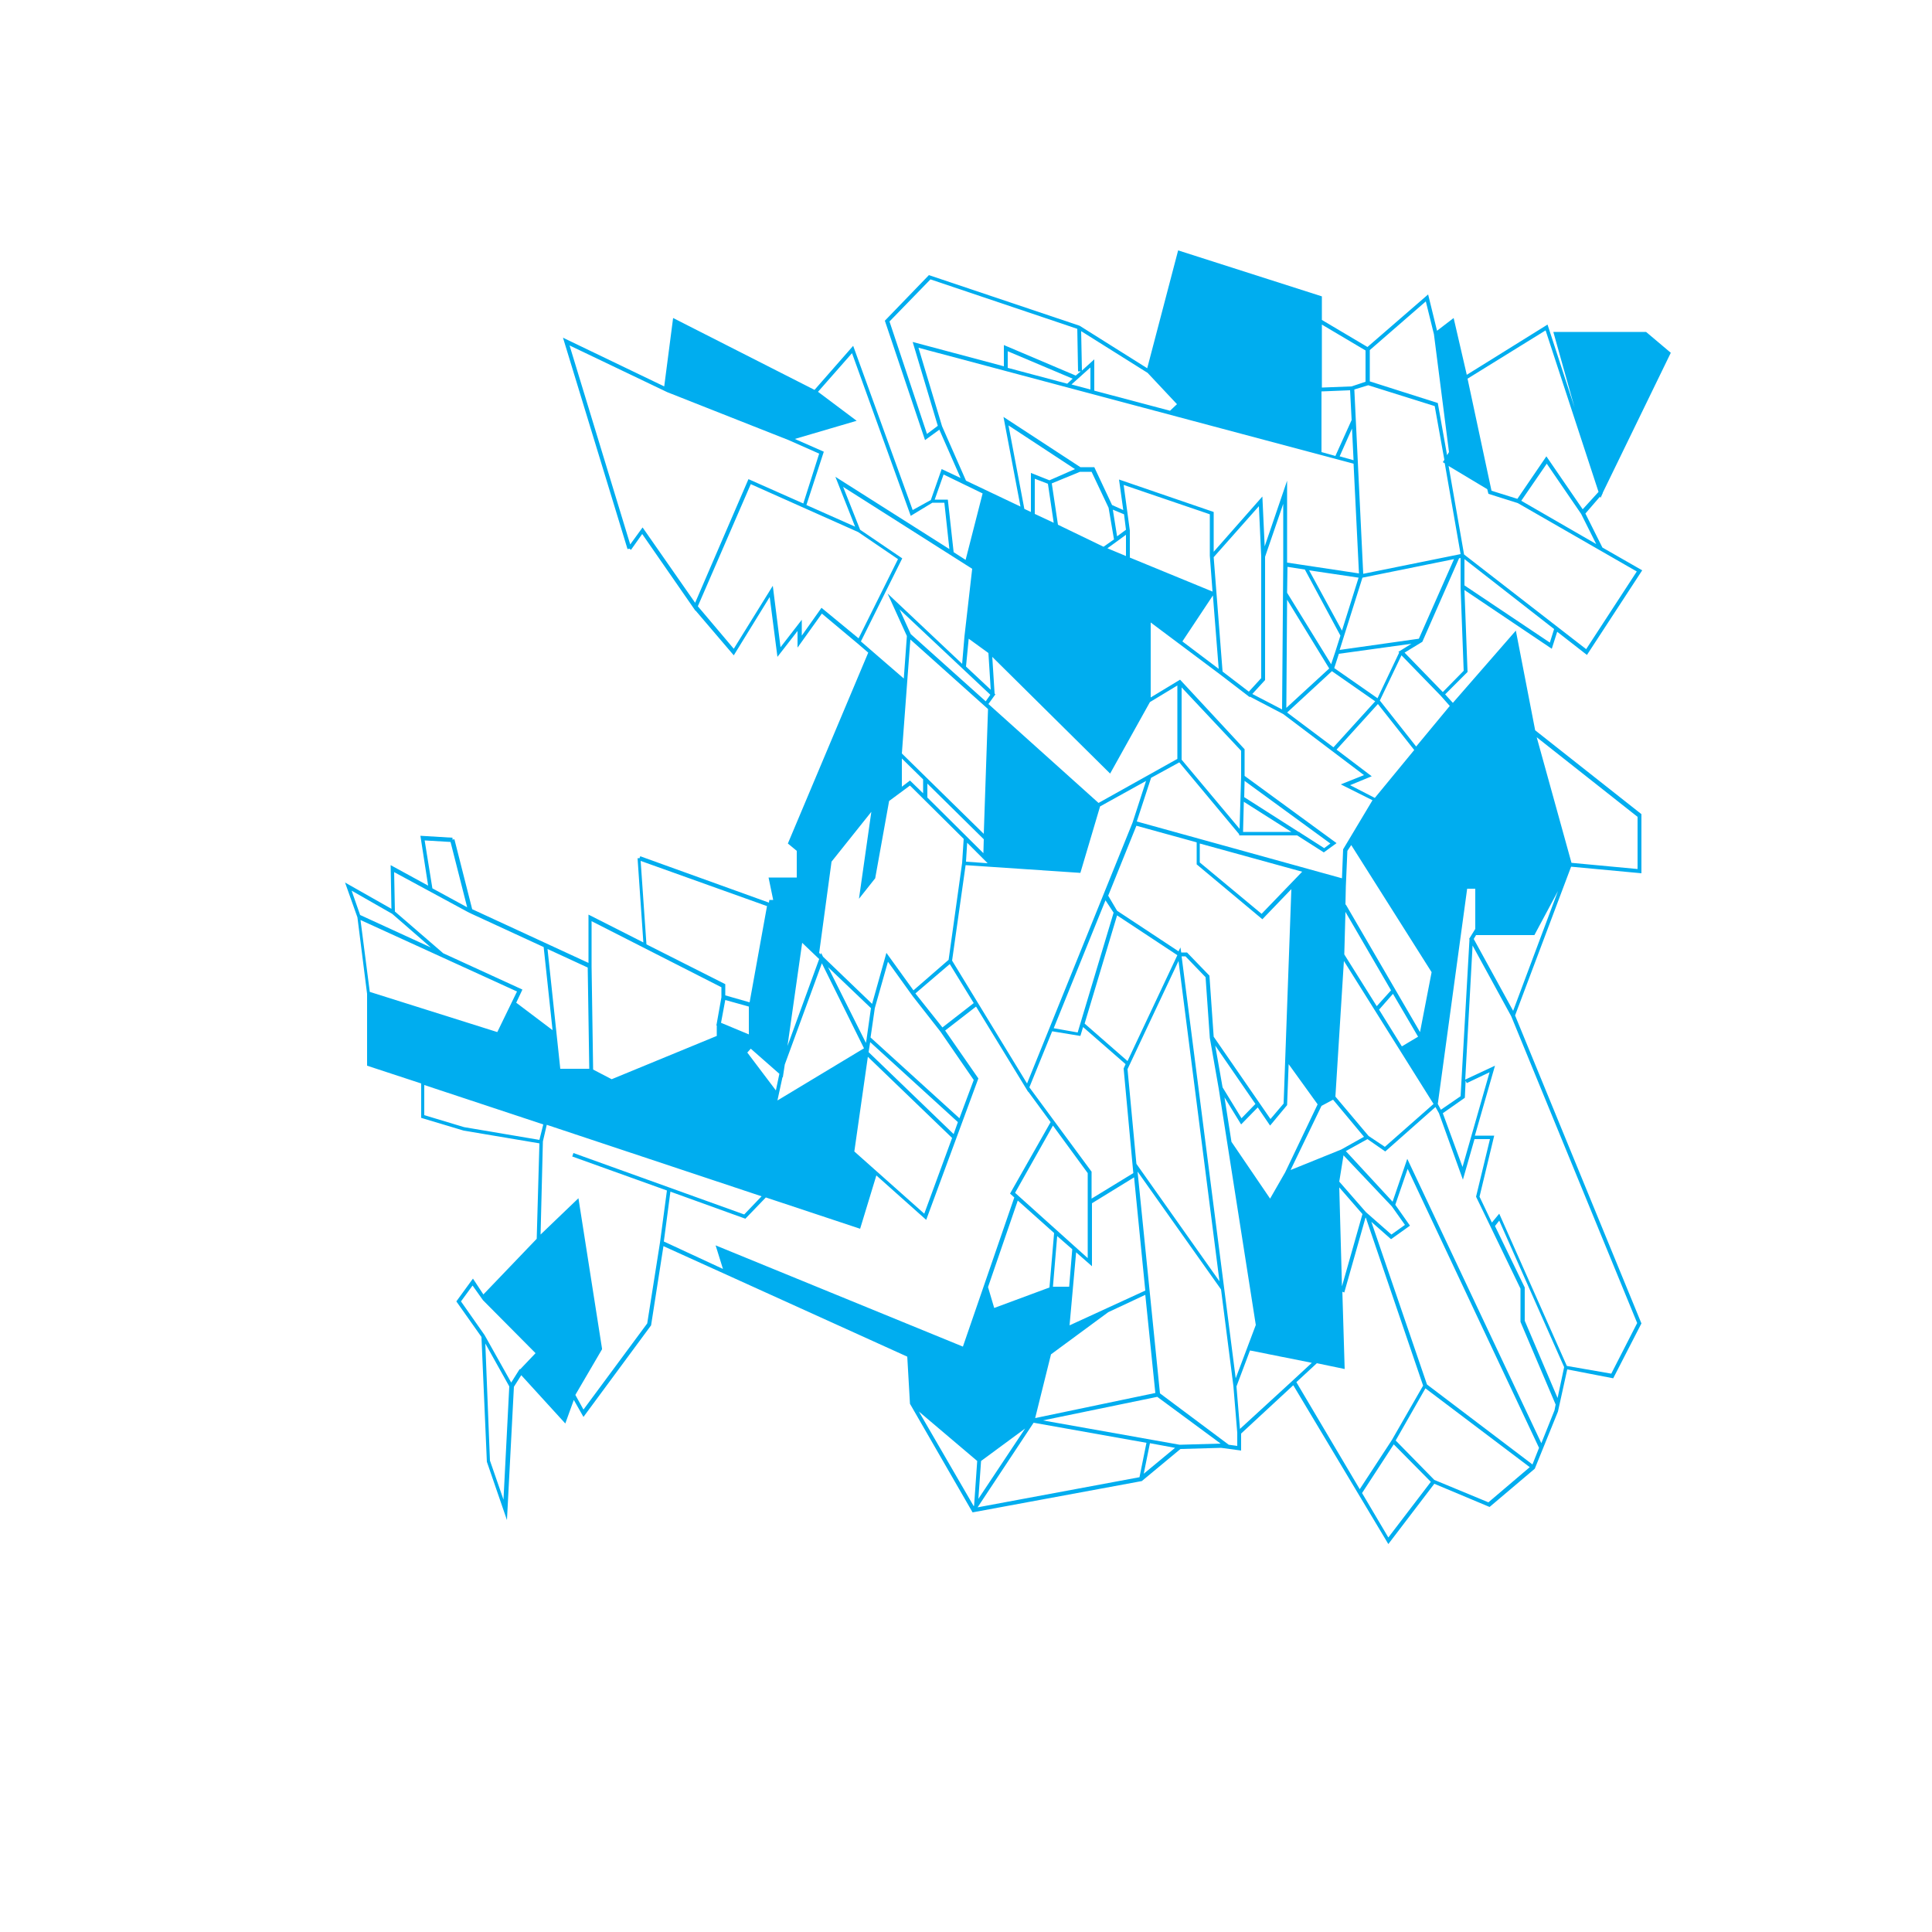 <?xml version="1.0" encoding="utf-8"?>
<!-- Generator: Adobe Illustrator 17.1.0, SVG Export Plug-In . SVG Version: 6.00 Build 0)  -->
<!DOCTYPE svg PUBLIC "-//W3C//DTD SVG 1.1//EN" "http://www.w3.org/Graphics/SVG/1.1/DTD/svg11.dtd">
<svg version="1.1" id="Layer_1" xmlns="http://www.w3.org/2000/svg" xmlns:xlink="http://www.w3.org/1999/xlink" x="0px" y="0px"
	 viewBox="0 0 1000 1000" enable-background="new 0 0 1000 1000" xml:space="preserve">
<g id="Layer_1_1_" display="none">
	<g display="inline">
	</g>
</g>
<g id="Layer_2">
	<path fill="#00ADEF" d="M178.6,456.8l6.4,18l5,39.6v37.2l28,9.2v17.8l22,6.6l0.2-1l-0.2,1l39.2,6.6l-1.4,49.4L250.2,670l-5.4-8.2
		l-8.6,11.8l13,18.4l2.8,64.6l10.4,30.2l3.6-69l3.8-6l22.8,25l4.4-12.2l5,8.8l35-47.4l6.4-41l126.2,57.2l1.4,24.4l32.4,56.2
		l87.6-16.2l20-16.6l21-0.6l10.4,1.4V742l27-25l49.2,82.2l23.8-31.2l28.6,12l23.4-19.8l12-29.6l4.8-21.8l23.8,4.6l14.6-28.4
		l-65.4-159.4l29-77l36.4,3.4v-30.6l-55-43.4l-10-51.6L752,363.8l-4-4.4l11.6-11.6l-1.6-42.4l45.2,30.4l2.8-8.8l15.4,12l28.6-43.8
		l-20.6-11.8l-8.8-17.6l7.6-8.8l0.2,0.8l1-2.2l0.2-0.4V255l35.2-72.4L852,171.8h-48l11,39.2l-14-43l-41.8,26l-6.8-29.4l-8.6,6.6
		l-4.6-18.8l-31.4,27.2l-23.6-14v-12.2l-74.4-23.8l-16,61l-35-22l-78-26.2L458,166l20.8,61.8l7.4-5.4l11,25l-9.8-4.6l-5.6,16
		l-9.4,5.2l-30.8-85l-20,22.8l-73.2-37.2l-4.6,35.4l-52.4-25.2l33.4,109.4l1-0.2l0.8,0.6l5.8-8.2l27.6,39.8V316l19.8,23.2l18.6-30.2
		l4,31l10.4-13.4v8.6l12.6-17.6l18.4,15.4l5.6,4.8l-41.6,98.8l4.6,3.8v13.8h-14.6l2.4,11.6h-2l-0.2,1.4l-66.6-24l-0.4,1h-1l3,43.6
		l-28.4-14.4v25l-60.2-27.8l-9.2-36.2l-1,0.2v-1l-16.6-1l4,25.8l-19.4-10.6l0.4,22.6L178.6,456.8z M241.8,469.6l-18-9.8l-4-24.8
		l13.4,0.8L241.8,469.6z M281.4,490.2l4.6,43L267.2,519l3.2-6.8l-41-18.8l-25-21.6l-0.4-20.4l38.8,21L281.4,490.2z M305,553.2h-15
		l-6.6-62l20.8,9.6L305,553.2z M373.4,511v5.2l-2.6,14.6h0.2v5.4l-54.4,22.4l-9.6-5l-0.8-53.4v-23.4L373.4,511z M375.4,517.6
		l12.2,3.4v14.4l-14.4-6L375.4,517.6z M397,469l-9,49.8l-12.6-3.6v-5.8l-40.8-20.6l-3-43.2L397,469z M553.6,686l3.4-37.8l8.2,7.2
		v-32.6l21.8-13.4l5.8,58.6L553.6,686z M592.8,670.2L598,721l-62.2,13l8.2-33l29.6-21.8L592.8,670.2z M723.8,337.4l0.4,0.4
		L713,361.4l-22.4-15.6l2.4-7.4l37.6-5.2L723.8,337.4z M665.8,366.4l0.4-56L688,346L665.8,366.4z M689.4,347.4l22.4,15.6l-21.6,23.8
		l-24-18L689.4,347.4z M666.2,306.8l0.2-13.4l9,1.4l18.4,34.2l-2.6,8.2l-2.2,6.6L666.2,306.8z M677.6,295.2l25.6,3.8l-8.6,27.4
		L677.6,295.2z M705.2,299l47.4-9.6l-18.2,41.2l-41,5.8L705.2,299z M713.2,364.4l18.8,23.8L711.6,413l-12.8-6.6l11.2-4.6L691.8,388
		L713.2,364.4z M710.4,414.2l-15.2,25.4l-0.6,15l-106.2-29.4l7.4-22.6l14.6-8l31,37.2v0.6h30l13.8,8.8l6.6-4.8l-47.6-34.8v-13.8
		l-33.4-36l-15.2,9.2v-38.8l35.8,26.8l15.4,11.8l0.2-0.2l17.2,9l41.8,31.6l-12,4.8L710.4,414.2z M654.8,352v-63.8l9.4-27.4v31.4
		l-0.6,75l-15.4-8L654.8,352z M626.2,287.6l1.4,18.6l0,0l-42.8-17.6v-14l-3.2-23.6l44.6,15.2V287.6L626.2,287.6z M515.2,359.4
		l-0.4-0.4l-1.2-19l61,60.4l20.6-37l14.2-8.6v38l-40.8,22.8l-57-51.2L515.2,359.4z M511.2,446.8L500,446l0.6-9.8L511.2,446.8z
		 M480,412.8v-7.2l29.2,28.8l-0.2,7.2L480,412.8z M498.8,434.2l-0.8,12.4l-7,50.2l-18.2,15.8l-14-19.4l-7.4,26.4L426,495.2l-1-2
		l-0.2,0.8l-0.8-0.8l6.4-47.2l20.6-25.8l-6.4,45l8.4-10.6l7.2-40l10.8-8L498.8,434.2z M466.8,392.6l11,10.8v7.2L471,404l-4.2,3.2
		V392.6z M466.8,390l4.4-59l40.2,36l-2.2,64.6L466.8,390z M471.4,328.2l-5.8-12.8l47,44.2l-2.4,3.4L471.4,328.2z M500,345l1.4-14.4
		l10.2,7.4l1.2,19L500,345z M573.2,283.8l9.6-7v11L573.2,283.8z M535.6,266v-18.2l6.8,2.6l3,20.2L535.6,266z M530.2,263.4l-8.2-43.2
		l34.4,22.6l-13.2,5.8l-9.6-3.8V265L530.2,263.4z M559,244.2h6l8.8,18.6l2.8,16.4l-5.4,3.8l-23.6-11.4l-3.2-21.4L559,244.2z
		 M576,263.8l5.8,2.4l1,8l-4.6,3.4L576,263.8z M627.8,308.2l3,38L612,332L627.8,308.2z M628.2,288.4l23.4-26.4l1.2,26v63l-6.4,7
		l-13.6-10.4L628.2,288.4z M642.4,388.6v13.6l-0.8,26.8l-30-35.8v-37.4L642.4,388.6z M668.4,430.6h-25l0.4-15.6L668.4,430.6z
		 M644,412.6l0.2-8.4l44.4,32.4l-3.2,2.4l-12.8-8.2v-0.2h-0.4L644,412.6z M557.8,534.4l-12.4-2.2l26.8-66.2l4.2,6.4L557.8,534.4z
		 M578.2,473.8l31.2,20.6l-25.8,54.8l-22.2-19.4L578.2,473.8z M573.6,463.6l14.6-36.2l31.2,8.6v11.4l34,28.4l15-15.6l-4,111l-6.8,8
		l-29.4-42.6L626,505l-11.6-12h-3l-0.4-2.6l-1,2l-31.8-21L573.6,463.6z M653,473l-32-26.6v-9.8l53,14.6L653,473z M682,571.6
		l-16.8,35.2l-7.8,13.6l-20-29.4l-3.6-23l8.6,14l8.6-8.8l6.4,9.4l8.8-10.6l0.8-21.2L682,571.6z M632.8,562.8l-3.8-21.6l20.8,30.2
		l-7.2,7.4L632.8,562.8z M696.4,472l23.6,40.6l-7.4,8.2L695.8,494L696.4,472z M699.4,437.4l41.6,65.8l-6,31l-38.4-66h-0.2l0.2-9.4
		l0,0l0.8-18.4L699.4,437.4z M734,536.6l-8.4,5l-11.8-19l7.2-8.2L734,536.6z M742,571.4l-25.2,22.2l-8.4-5.6l-17.2-20.4l4.4-70.2
		L742,571.4z M706,588.4l-11.8,6.6L668,605.6l16-33.2l6-3.2L706,588.4z M695.4,598l25,26.4l6.8,9.6l-7,5L707,627.4l-13.8-15.8
		L695.4,598z M705.2,628.4l-10.6,37.4l-1.4-51.2L705.2,628.4z M639.6,713.4l-28-218.4h2l10.4,10.8l2.2,31.4l4.6,26.2L650,685.8
		L639.6,713.4z M631.2,663.2l-43-60.8l-4.6-49l26.4-56L631.2,663.2z M553.4,666H545l2.2-26.2l7.8,6.8L553.4,666z M543.2,666.4
		L514.6,677l-3.2-10.8l15.4-44.8l18.8,16.8L543.2,666.4z M525.4,617.4l19.6-34.8l18,24.6v17v27L525.4,617.4z M532.8,562.8l11.8-29
		l14.6,2.4l1.4-4.6l22,19.2l-1,2.2v0.2l5,54L565,620.4v-14l-0.2-0.2L532.8,562.8z M531.6,560.8l-38.8-63.6l7-49.4l59.4,4l10.2-34.4
		l23.8-13.2l-7,21.6L531.6,560.8z M504,519.2l-16.2,12.6l-14-17.6l17.8-15.2L504,519.2z M504,559l-7.4,19.8l-46-41.8l2.2-15.2
		l6.8-24l12.8,17.8l0,0l14.4,18.4L504,559z M495.8,580.8l-2.2,6.2l-44-42.4l0.2-1.4l0,0l0.6-3.8L495.8,580.8z M492.8,589l-14.4,39.2
		L442.2,596l7-49L492.8,589z M448.2,539.8l-19.6-39.2l22.2,21.2l-2.2,15.6v0.2l0,0L448.2,539.8z M447.2,542.6l-44.8,27l2.6-12h0.2
		l1-6.6l19.2-52.4L447.2,542.6z M407.6,541.4l7.6-53.4l8.8,8.4L407.6,541.4z M401.6,564.4l-14.8-19.6l1.8-2l14.8,13L401.6,564.4z
		 M445.6,332l21.4-43l-21.8-14.8l-8.8-22.2l66.8,42.4l-4,35l0,0l-1.2,14.2l-38.6-36.4l10,22l-1.6,22L445.6,332z M361.2,313.8
		l27.4-63.2l55.6,24.8l20.6,14l-20.4,41l-19.2-15.8L415,329v-8.2L404,335l-4-31.8l-20.2,32.6L361.2,313.8z M345.4,203l62.8,24.8
		l15.8,7l-8.2,25.8L387.4,248l-27.6,64l-27.2-39l-6.4,8.8l-31.4-103L345.4,203L345.4,203z M482.6,260.2h6.2l2.6,24l-59-37.4
		l10.2,25.8l-25.2-11.2l9-27.6l-15-6.6l32-9.4l-20-15l17.6-20l30.4,84.2L482.6,260.2z M508.6,255.4l-8.8,34.4l-6.2-4l-3-27.2h-6.8
		l4.6-13L508.6,255.4z M559.4,192.2l-2.6,2.2l-37.2-15.8v11L472.4,177l13,43.4l-5.6,4.2l-19.4-58.2l21.2-21.8l76,25.6l0.4,22
		L559.4,192.2z M552.4,198.6l-30.8-8.2v-8.6l33.6,14.2L552.4,198.6z M564.4,190.2v11.4l-9.8-2.6L564.4,190.2z M609.2,209.2l-3.6,3.4
		l-39.2-10.4V186l-6.4,5.8l-0.4-20.4L594,193L609.2,209.2z M700.6,240l2.8,56.8l-37.2-5.6v-42.4l-11.6,34l-1.2-25.8l-25.2,28.6V265
		l-49-16.8l2.2,15.8l-5.8-2.6l-9.2-19.6h-7.2l-39.8-26l8.8,46.4L500,248.8l-12.4-28.2L475.4,180L700.6,240z M699.8,221.8l0.8,16.4
		l-7.2-2L699.8,221.8z M691.2,236l-7.2-2v-31.4l14.8-0.6l0.8,15.4L691.2,236z M706.8,197.6l-7.2,2.4l-15.4,0.6V168l22.6,13.4V197.6z
		 M708.2,199.4l34.4,10.8l5,27.8l-0.8,1.2l1,0.6l8.2,47L705.6,297l-4.6-95.4L708.2,199.4z M750,234l-1,1.6l-4.8-27L709,197.4v-16.2
		l29-25.2l4.2,17L750,234z M819.2,263.6l-18.8-27.4l-15,22L772,254l-12.4-58l40.4-25l27.4,83.6L819.2,263.6z M826.2,281.6
		l-38.8-22.4l13.2-19.2l17.8,26L826.2,281.6z M758,289.4l46.4,36.2l-2.2,7L758,303V289.4z M757.8,287l-8-45.8l20,12l0.6,2.4
		l15.2,4.8l61.6,35.4L821,336L757.8,287z M746.8,358.2L727,337.8l9.2-5.6l19-43.2l0.8-0.2v15.4l1.6,43L746.8,358.2z M750.4,365.4
		l-17.4,21l-18.8-23.8l11.2-23.4l20.4,21L750.4,365.4z M795.4,381.6l52.2,41.2v27l-34.2-3.2L795.4,381.6z M745.8,574.4l-1.6-3
		L759.4,460h4.2v20.8l-3.2,5.2l0.2,0.2l-4.6,81.2L745.8,574.4z M758.2,568.2l0.4-8.8l0.6,1.2L771,555l-14,49l-10.2-27.8L758.2,568.2
		z M783.2,523.2L762.8,486l1.2-2h30.2l12.2-22.8L783.2,523.2z M811,707l-35-78.8l-3.8,4.6l-6.4-13.4l7.6-31.6h-10l10.4-36.2
		l-15.4,7.2l3.8-69.4l20,36.6l65.2,158.8L834,711L811,707z M806.2,723.6l-17-40v-17.2l-15.4-31.8l2.2-2.8l33.6,75.8L806.2,723.6z
		 M797.8,747l-69.4-147.2l-7.6,22.2l-24.2-26.2l11.2-6.2l9.2,6.4l26-23l1.8,3.2l12.4,34.4l6-21h8l-7.2,29.8l23,47.6v17.2l18.2,42.8
		l-0.6,3L797.8,747z M793.2,758l-54.6-41.4l-28.8-84.2l10.2,9l9.8-7l-7.6-10.8l6.4-18.6l68,144.4L793.2,758z M722.4,745.6l15.4-27
		l54,40.8l-21.4,18.2l-28-11.6L722.4,745.6z M705,772.8l16.4-25.2l19.2,19.4l-22,28.8L705,772.8z M671,715.4l10.6-9.8l14.4,3
		l-1.2-40l1,0.4l11-38.8l0.2,0.2l29.6,86.8l-16.2,28.2l-16.6,25.4L671,715.4z M641.8,739.6l-1.8-22l7-18.6l32,6.4l-10.8,10l0,0
		L641.8,739.6z M600.4,721.2l-11.6-114.8l43.2,61l6.4,50l2,24.2v6.8l-4.4-0.6L600.4,721.2z M610.6,747.8l-70.8-12.6L599,723
		l32.8,24.2L610.6,747.8z M592,762.8l3.2-15.8l13,2.4L592,762.8z M506,780.2l29-43.8l58.4,10.4l-3.6,17.8L506,780.2z M506.4,775.8
		l1.4-19.6l22.8-16.8L506.4,775.8z M475.6,730.6l30.2,25.6l-1.6,23l-0.2,0.4L475.6,730.6z M343.6,642.6l3.4-25.8l38.8,14l10.6-11
		l48.8,16.2l8.4-27.6l25.8,23l27-73.2l-17.2-24.8l16-12.4l27,44.2V565l11.6,15.8l-21,37l2.2,2L498.4,697l-128-52.4l3.8,12.2
		L343.6,642.6z M297.8,722l13.8-23.6V698l-12.2-77.8L279.8,639l1.2-48.2l2-8.6l111.2,37l-9,9.4l-88.4-31.8l-0.6,1.8l49,17.6l-3.6,27
		L335,685l-33,44.6L297.8,722z M251.2,695.4l12.4,22.2l-3,58.6l-7-20.2L251.2,695.4z M277.2,700.4l-8,8.4l-0.2-0.2l-4.4,7L250.8,691
		l-12.2-17.4l6-8.2l5.4,7.6l0,0L277.2,700.4z M219.6,561.6l61.6,20.4l-2,8l-39-6.6l-20.6-6.2V561.6z M186.6,476.2l81,37l-10.2,21
		l-66-20.8L186.6,476.2z M182,461l21,12l20,17.4l-36.6-16.8L182,461z"/>
</g>
</svg>
